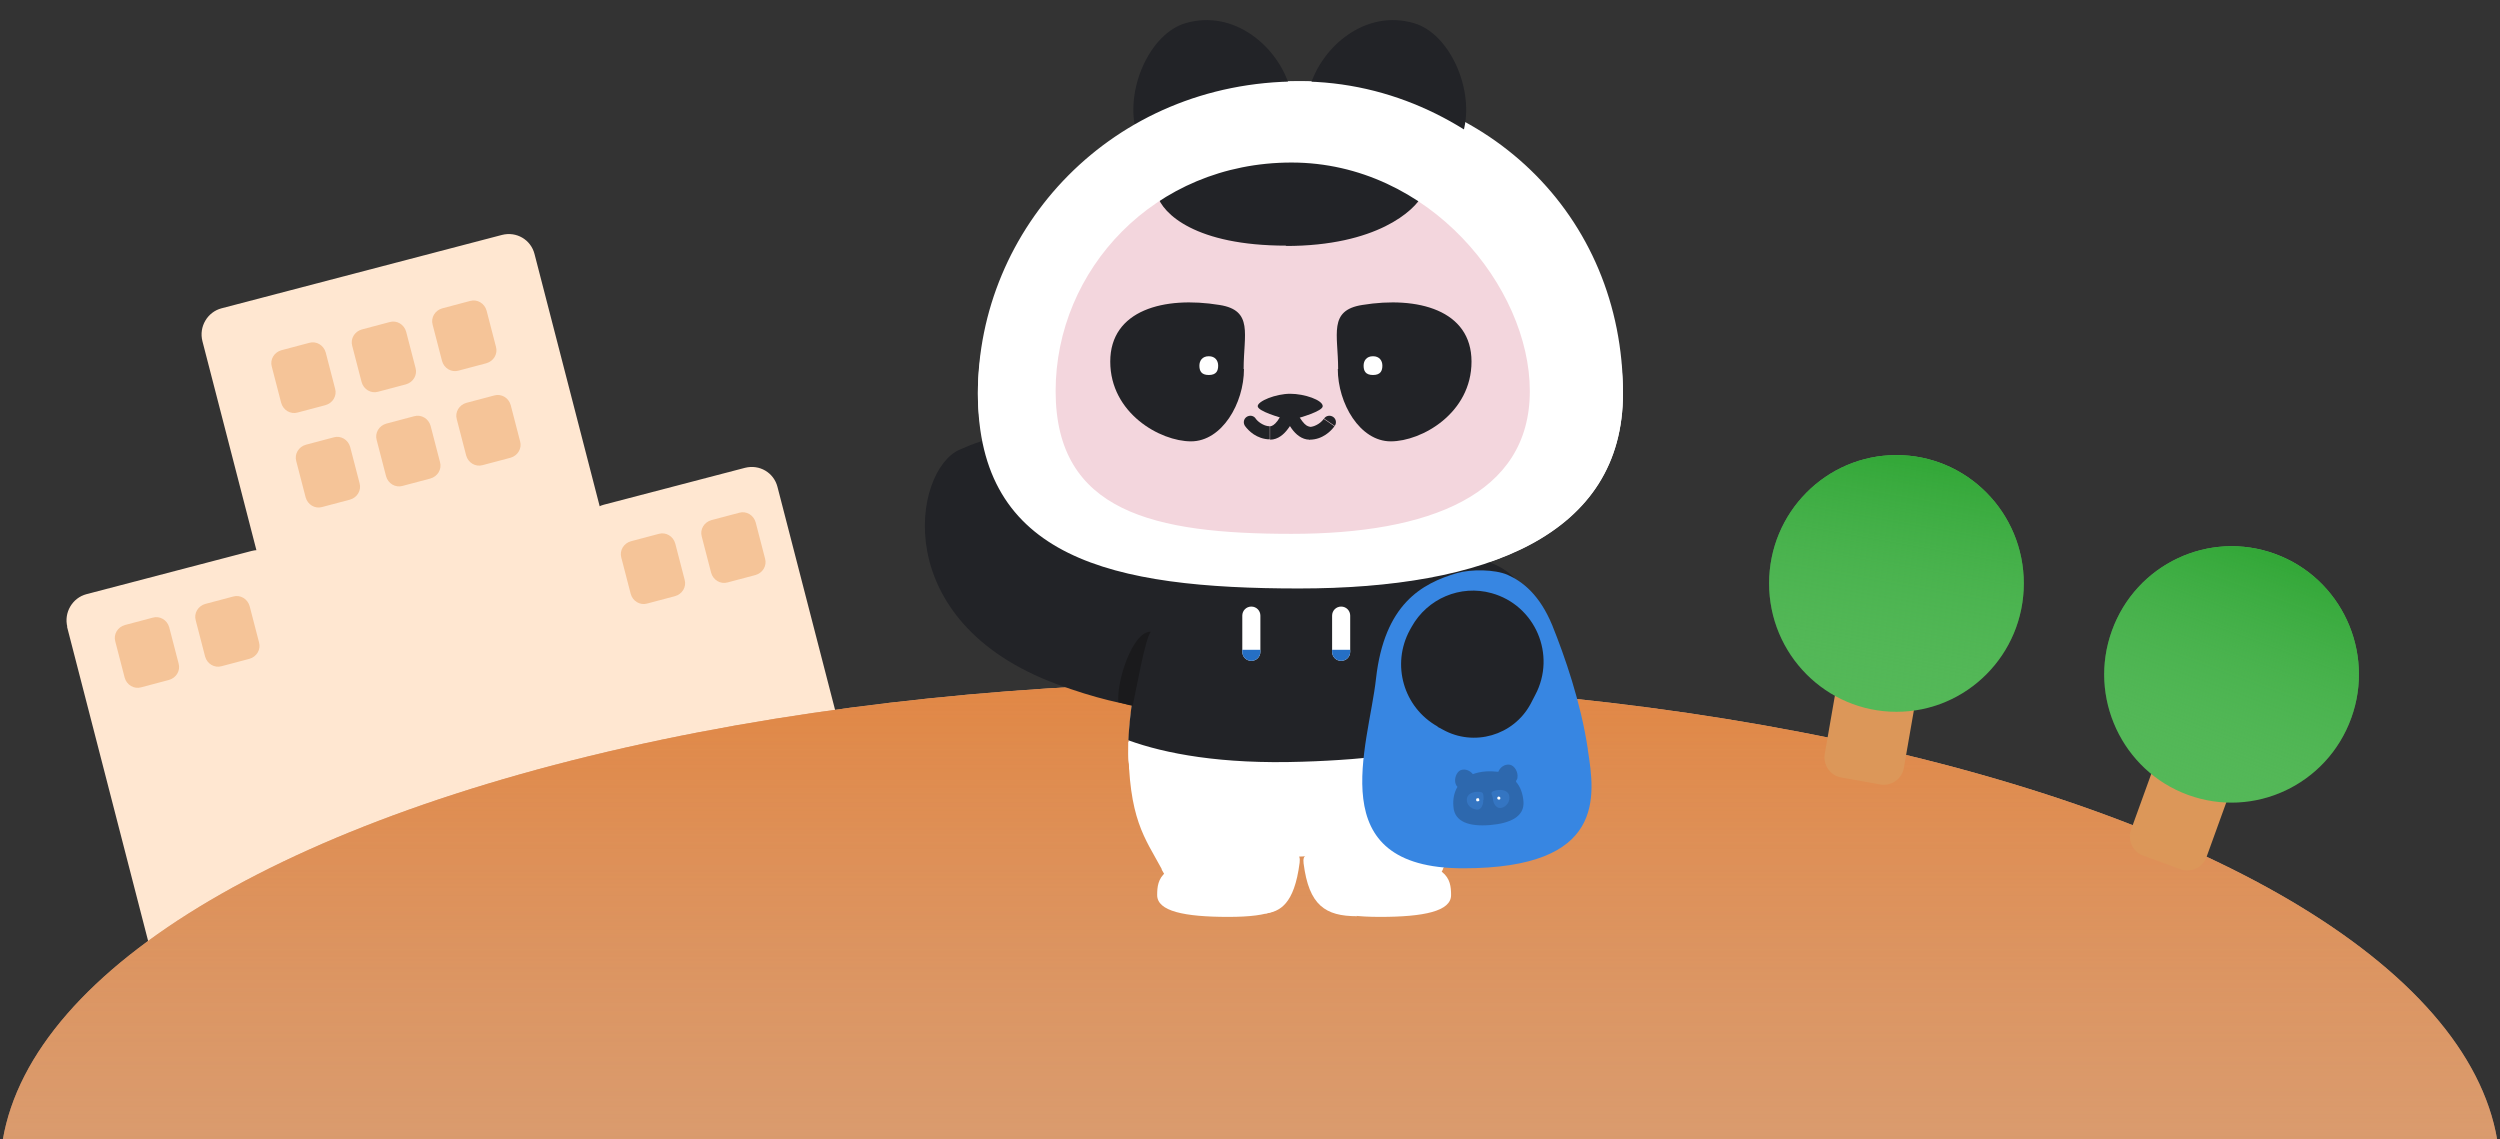 <?xml version="1.0" encoding="UTF-8"?>
<svg id="_레이어_1" xmlns="http://www.w3.org/2000/svg" version="1.1" xmlns:xlink="http://www.w3.org/1999/xlink" viewBox="0 0 746 340">
  <rect x="0" y="0" width="746" height="340" fill="#333333" stroke="none"/>
  <!-- Generator: Adobe Illustrator 29.1.0, SVG Export Plug-In . SVG Version: 2.1.0 Build 142)  -->
  <defs>
    <style>
      .st0 {
        fill: #256fc5;
      }

      .st0, .st1, .st2, .st3 {
        fill-rule: evenodd;
      }

      .st4 {
        fill: url(#_무제_그라디언트);
      }

      .st1, .st5 {
        fill: #222327;
      }

      .st6 {
        fill: #3475c2;
      }

      .st7 {
        fill: #3786e2;
      }

      .st8 {
        fill: #f5c498;
      }

      .st9 {
        fill: #54b858;
      }

      .st10, .st2 {
        fill: #fff;
      }

      .st11 {
        fill: #dc9759;
      }

      .st12 {
        fill: none;
      }

      .st3 {
        fill: #2d68ae;
      }

      .st13 {
        fill: url(#_무제_그라디언트_2);
      }

      .st14 {
        fill: #f3d6dd;
      }

      .st15 {
        fill: #1a1a1c;
      }

      .st16 {
        fill: #d7a37e;
      }

      .st17 {
        fill: #ffe7d1;
      }

      .st18 {
        clip-path: url(#clippath);
      }

      .st19 {
        fill: url(#_무제_그라디언트_3);
      }
    </style>
    <clipPath id="clippath">
      <rect class="st12" width="746" height="340"/>
    </clipPath>
    <linearGradient id="_무제_그라디언트" data-name="무제 그라디언트" x1="373" y1="-519.5" x2="373" y2="-812.3" gradientTransform="translate(0 -316) scale(1 -1)" gradientUnits="userSpaceOnUse">
      <stop offset="0" stop-color="#e18745"/>
      <stop offset="1" stop-color="#d7a37e" stop-opacity="0"/>
    </linearGradient>
    <linearGradient id="_무제_그라디언트_2" data-name="무제 그라디언트 2" x1="204.5" y1="-234.5" x2="204.5" y2="-311" gradientTransform="translate(412.4 -130.3) rotate(10.1) scale(1 -1)" gradientUnits="userSpaceOnUse">
      <stop offset="0" stop-color="#32a737"/>
      <stop offset="1" stop-color="#54b858" stop-opacity="0"/>
    </linearGradient>
    <linearGradient id="_무제_그라디언트_3" data-name="무제 그라디언트 3" x1="351.1" y1="-125.9" x2="351.1" y2="-202.4" gradientTransform="translate(392 -73.8) rotate(20.1) scale(1 -1) skewX(-.2)" gradientUnits="userSpaceOnUse">
      <stop offset="0" stop-color="#32a737"/>
      <stop offset="1" stop-color="#54b858" stop-opacity="0"/>
    </linearGradient>
  </defs>
  <g class="st18">
    <g>
      <path class="st17" d="M66.1,92l83.7-21.9c4.3-1.1,8.6,1.4,9.7,5.7l43.4,168c1.1,4.3-1.5,8.7-5.7,9.8l-83.7,21.9c-4.3,1.1-8.6-1.4-9.7-5.7L60.4,101.8c-1.1-4.3,1.5-8.7,5.7-9.8Z"/>
      <path class="st17" d="M174.5,160.4c-1.1-4.3,1.5-8.7,5.7-9.8l42.1-11c4.3-1.1,8.6,1.4,9.7,5.7l24,92.9-57.6,15.1-24-92.9h.1Z"/>
      <path class="st17" d="M20.1,187.1c-1.1-4.3,1.5-8.7,5.7-9.8l49.3-12.9c4.3-1.1,8.6,1.4,9.7,5.7l27.3,105.8-64.8,16.9-27.3-105.8h.1Z"/>
      <path class="st8" d="M84,104.5l8.3-2.2c2.1-.6,4.3.7,4.9,2.9l2.8,10.8c.6,2.1-.7,4.3-2.9,4.9l-8.3,2.2c-2.1.6-4.3-.7-4.9-2.9l-2.8-10.8c-.6-2.1.7-4.3,2.9-4.9Z"/>
      <path class="st8" d="M108,98.3l8.3-2.2c2.1-.6,4.3.7,4.9,2.9l2.8,10.8c.6,2.1-.7,4.3-2.9,4.9l-8.3,2.2c-2.1.6-4.3-.7-4.9-2.9l-2.8-10.8c-.6-2.1.7-4.3,2.9-4.9Z"/>
      <path class="st8" d="M132,92l8.3-2.2c2.1-.6,4.3.7,4.9,2.9l2.8,10.8c.6,2.1-.7,4.3-2.9,4.9l-8.3,2.2c-2.1.6-4.3-.7-4.9-2.9l-2.8-10.8c-.6-2.1.7-4.3,2.9-4.9Z"/>
      <path class="st8" d="M91.3,132.7l8.3-2.2c2.1-.6,4.3.7,4.9,2.9l2.8,10.8c.6,2.1-.7,4.3-2.9,4.9l-8.3,2.2c-2.1.6-4.3-.7-4.9-2.9l-2.8-10.8c-.6-2.1.7-4.3,2.9-4.9Z"/>
      <path class="st8" d="M115.3,126.4l8.3-2.2c2.1-.6,4.3.7,4.9,2.9l2.8,10.8c.6,2.1-.7,4.3-2.9,4.9l-8.3,2.2c-2.1.6-4.3-.7-4.9-2.9l-2.8-10.8c-.6-2.1.7-4.3,2.9-4.9Z"/>
      <path class="st8" d="M37.3,186.5l8.3-2.2c2.1-.6,4.3.7,4.9,2.9l2.8,10.8c.6,2.1-.7,4.3-2.9,4.9l-8.3,2.2c-2.1.6-4.3-.7-4.9-2.9l-2.8-10.8c-.6-2.1.7-4.3,2.9-4.9Z"/>
      <path class="st8" d="M61.3,180.2l8.3-2.2c2.1-.6,4.3.7,4.9,2.9l2.8,10.8c.6,2.1-.7,4.3-2.9,4.9l-8.3,2.2c-2.1.6-4.3-.7-4.9-2.9l-2.8-10.8c-.6-2.1.7-4.3,2.9-4.9Z"/>
      <path class="st8" d="M188.3,161.5l8.3-2.2c2.1-.6,4.3.7,4.9,2.9l2.8,10.8c.6,2.1-.7,4.3-2.9,4.9l-8.3,2.2c-2.1.6-4.3-.7-4.9-2.9l-2.8-10.8c-.6-2.1.7-4.3,2.9-4.9Z"/>
      <path class="st8" d="M212.3,155.2l8.3-2.2c2.1-.6,4.3.7,4.9,2.9l2.8,10.8c.6,2.1-.7,4.3-2.9,4.9l-8.3,2.2c-2.1.6-4.3-.7-4.9-2.9l-2.8-10.8c-.6-2.1.7-4.3,2.9-4.9Z"/>
      <path class="st8" d="M139.2,120.2l8.3-2.2c2.1-.6,4.3.7,4.9,2.9l2.8,10.8c.6,2.1-.7,4.3-2.9,4.9l-8.3,2.2c-2.1.6-4.3-.7-4.9-2.9l-2.8-10.8c-.6-2.1.7-4.3,2.9-4.9Z"/>
      <ellipse class="st16" cx="373" cy="349.9" rx="373" ry="146.4"/>
      <ellipse class="st4" cx="373" cy="349.9" rx="373" ry="146.4"/>
      <path class="st5" d="M316.9,150.3c3,16.8,22.7,18.9,32.6,18.3l23,32.9c-.4,3.6-12.5,19.1-57,2.7-50.8-18.7-43-63.9-29.2-70,18.2-8.1,26.8-4.8,30.5,16.2h.1Z"/>
      <path class="st10" d="M484.3,117.3c0,42.4-40.9,58.2-96.7,58.2s-95.8-15.8-95.8-58.2,40-93.1,95.8-93.1,96.7,40.1,96.7,93.1Z"/>
      <path class="st10" d="M336.7,224.8c0-18.1,6.5-45.4,12.3-56.8h80.8c5.6,10.1,11.1,35.6,10.7,56.8-.5,26.5-27.6,28.4-52.7,29.3-25.1,1-51.1-6.7-51.1-29.3h0Z"/>
      <path class="st10" d="M346.7,259.4c-5.1-9.5-10-14.9-10-38l34.2,10c5.4,0,16.5,1.9,17.6,10.4,1.5,10.7-3.4,23.9-5.8,25.5-1.9,1.3-8.3,1-11.3.7l-11.5-2.2c-4.2,1.9-8.7,2.2-13.3-6.4h0Z"/>
      <path class="st10" d="M430.5,259.4c5.1-9.5,10-14.9,10-38l-34.2,10c-5.4,0-16.5,1.9-17.6,10.4-1.5,10.7,3.4,23.9,5.8,25.5,1.9,1.3,8.3,1,11.3.7l11.5-2.2c4.2,1.9,8.7,2.2,13.3-6.4h0Z"/>
      <path class="st5" d="M349.3,172.4l-3.2-.5-4.9,17.4,1.2-.5,7-16.4h-.1Z"/>
      <path class="st10" d="M383.8,266.5c0,4.8-4.2,7.1-17.3,7.1s-21.2-1.7-21.2-6.5.9-10.2,18.7-10.2,19.8,4.8,19.8,9.6Z"/>
      <path class="st10" d="M394.5,266.5c0,4.8,4.2,7.1,17.3,7.1s21.2-1.7,21.2-6.5-.9-10.2-18.7-10.2-19.8,4.8-19.8,9.6Z"/>
      <path class="st5" d="M431.1,168.1h0c9.9-3.9,21.1.9,24.9,10.8l3.9,10.1c3.9,9.9-1,21.1-10.9,25.1h0c-9.9,3.9-21.1-.9-24.9-10.8l-3.9-10.1c-3.9-9.9,1-21.1,10.9-25.1Z"/>
      <path class="st5" d="M384.9,26.1c3.6,12.4-5.9,26-16.7,29.1-10.8,3.2-25.5-3.4-29.1-15.7-3.6-12.4,3.9-29.5,14.7-32.6,14.4-4.2,27.5,6.9,31.1,19.2Z"/>
      <path class="st5" d="M390.8,26.1c-3.6,12.4,5.9,26,16.7,29.1,10.8,3.2,25.5-3.4,29.1-15.7,3.6-12.4-3.9-29.5-14.7-32.6-14.4-4.2-27.5,6.9-31.1,19.2Z"/>
      <path class="st14" d="M459,116.9c0,32.2-31.1,44.1-73.6,44.1s-72.8-12-72.8-44.1,30.4-70.6,72.8-70.6,73.6,30.3,73.6,70.6Z"/>
      <path class="st5" d="M383.8,73.3c-27,0-36.9-9.5-38.5-15.1l12.8-14,27.8-4.8,38.5,18.9c-2.3,4.5-13.6,15.1-40.7,15.1h.1Z"/>
      <path class="st5" d="M371.2,110.1c0,10.3-6.6,21.6-15.8,21.6s-24.1-8.4-24.1-23.8,16.1-19.6,32.6-16.9c10.2,1.6,7.2,8.8,7.2,19.1h0Z"/>
      <path class="st10" d="M363.5,109.1c0,1.5-.5,2.8-2.8,2.8s-2.8-1.3-2.8-2.8.9-2.8,2.8-2.8,2.8,1.3,2.8,2.8Z"/>
      <path class="st5" d="M399.2,110.1c0,10.3,6.6,21.6,15.8,21.6s24.1-8.4,24.1-23.8-16.1-19.6-32.6-16.9c-10.2,1.6-7.2,8.8-7.2,19.1h0Z"/>
      <path class="st10" d="M406.9,109.1c0,1.5.5,2.8,2.8,2.8s2.8-1.3,2.8-2.8-.9-2.8-2.8-2.8-2.8,1.3-2.8,2.8Z"/>
      <path class="st5" d="M374.7,124.9c-.6-.9-1.8-1.1-2.7-.5-.9.6-1.1,1.8-.5,2.7l3.2-2.2ZM384.9,122.8l1.8-.6c-.3-.8-1-1.3-1.8-1.3s-1.6.5-1.8,1.3l1.8.6ZM398.3,127.1c.6-.9.4-2.1-.5-2.7s-2.1-.4-2.7.5l3.2,2.2ZM371.5,127.1c.5.7,1.4,1.7,2.6,2.5s2.9,1.5,4.8,1.5v-3.9c-1,0-1.9-.4-2.7-.9-.8-.5-1.4-1.2-1.6-1.5l-3.2,2.2h.1ZM379,131.2c2.4,0,4.2-1.7,5.3-3.2,1.2-1.5,2-3.4,2.4-4.6l-3.7-1.3c-.3.9-1,2.4-1.8,3.5-.9,1.2-1.7,1.6-2.2,1.6v3.9h0ZM383.1,123.4c.4,1.2,1.2,3,2.4,4.6,1.1,1.5,2.9,3.2,5.3,3.2v-3.9c-.5,0-1.3-.4-2.2-1.6-.9-1.1-1.5-2.6-1.8-3.5l-3.7,1.3h0ZM390.8,131.2c2,0,3.6-.7,4.8-1.5,1.2-.8,2.1-1.8,2.6-2.5l-3.2-2.2c-.2.3-.8,1-1.6,1.5-.8.5-1.7.9-2.7.9v3.9h.1Z"/>
      <path class="st5" d="M394.7,121.2c0,1.5-6.6,3.4-8.9,4h-1.6c-2.3-.6-8.9-2.5-8.9-4s5.4-3.7,9.7-3.7,9.7,1.9,9.7,3.7h0Z"/>
      <path class="st2" d="M431.3,172.4c-12.9,2.8-27.7,4.1-43.7,4.1s-28.1-1.1-40.1-3.4c-5.3,12.8-10.7,36.8-10.7,53.2s26.1,30.3,51.1,29.3c25.1-1,52.2-2.9,52.7-29.3.4-19.4-4.2-42.4-9.3-53.9Z"/>
      <path class="st1" d="M336.7,220.9c11,4,27.8,7.2,51.8,6.4,20.7-.6,38.3-3.2,51.9-6.2-.3-18.4-4.6-39.1-9.3-49.8-12.9,2.8-27.7,4.1-43.7,4.1s-28.1-1.1-40.1-3.4c-4.9,11.7-9.8,32.8-10.6,48.9h0Z"/>
      <path class="st7" d="M410.6,202.5c2.5-22.2,13.6-28.4,24.2-31.5,4.3-1.2,11.2-1.1,15,.5,4.5,2,9.6,5.9,13.4,15.1,3.7,9.2,8.5,22.9,10.6,36.9v.2c2.2,14,5.4,35.4-37.2,35.4s-28.2-36.4-26-56.6Z"/>
      <path class="st5" d="M429,216.8c-10.2-5.7-13.9-18.5-8.3-28.8l.5-.9c4.7-8.5,14.6-12.7,23.9-10.1,13,3.6,19.4,18.4,13,30.4l-1.4,2.7c-5.1,9.4-16.9,12.8-26.2,7.6l-1.5-.8h0Z"/>
      <path class="st15" d="M343.4,188.5c-1.7,2.2-4.1,16-5.4,22.1-.5,0-3.7-.9-4.3-1.1-.5-6.5,4.3-21,9.6-21h0Z"/>
      <path class="st10" d="M373.4,181h0c1.5,0,2.7,1.2,2.7,2.7v10.8c0,1.5-1.2,2.7-2.7,2.7h0c-1.5,0-2.7-1.2-2.7-2.7v-10.8c0-1.5,1.2-2.7,2.7-2.7Z"/>
      <path class="st0" d="M370.7,193.9v.6c0,1.5,1.2,2.7,2.7,2.7s2.7-1.2,2.7-2.7v-.6h-5.4Z"/>
      <path class="st10" d="M400.2,181h0c1.5,0,2.7,1.2,2.7,2.7v10.8c0,1.5-1.2,2.7-2.7,2.7h0c-1.5,0-2.7-1.2-2.7-2.7v-10.8c0-1.5,1.2-2.7,2.7-2.7Z"/>
      <path class="st0" d="M397.5,193.9v.6c0,1.5,1.2,2.7,2.7,2.7s2.7-1.2,2.7-2.7v-.6h-5.4Z"/>
      <path class="st10" d="M387.8,257.5c-1.6,12.4-5.9,14.5-10.2,15.1l1.6-10.2c2.1-2.9,9.4-11.3,8.6-4.8h0Z"/>
      <path class="st10" d="M389,257.7c1.6,12.4,6.4,15.7,16,15.7l-7.4-10.8c-2.1-2.9-9.4-11.3-8.6-4.8h0Z"/>
      <path class="st3" d="M452.4,233.3c1.3,1.5,2,3.5,2.2,5.8.4,4.6-4,6.6-10,7.1-6.1.5-10.6-.9-10.9-5.5-.2-2.2.2-4.2,1.2-5.9-.2-.2-.4-.5-.5-.8-.6-1.5.2-3.7,1.5-4.2,1.4-.5,2.8.2,3.6,1.2,1.1-.4,2.4-.7,3.8-.8s2.7,0,3.8.1c.5-1.3,1.9-2.4,3.5-2.1,1.4.3,2.5,2.3,2.2,3.9,0,.3-.2.6-.4.9v.3h0Z"/>
      <path class="st6" d="M442.6,238.7c.1,1.3-.6,2.9-1.7,2.9s-3.1-.8-3.2-2.8c-.1-1.9,1.8-2.7,3.9-2.5,1.3.1,1,1.1,1.1,2.4h0Z"/>
      <path class="st10" d="M440.5,238.7c0,.3.1.5.5.4.4,0,.5-.2.4-.5,0-.3-.2-.5-.5-.4-.3,0-.5.2-.4.5Z"/>
      <path class="st6" d="M445.5,238.5c.1,1.3,1,2.7,2.2,2.6,1.1,0,2.9-1.3,2.7-3.3-.1-1.9-2.2-2.4-4.2-1.9s-.8,1.2-.7,2.5h0Z"/>
      <path class="st10" d="M447.7,238.1c0,.3,0,.5-.4.5s-.5-.2-.5-.4c0-.3.1-.5.4-.5s.5.2.5.4Z"/>
      <path class="st11" d="M556.9,188.5l11.8,2.1c3.3.6,5.4,3.7,4.9,7l-5.5,31.6c-.6,3.3-3.7,5.4-6.9,4.9l-11.8-2.1c-3.3-.6-5.4-3.7-4.9-7l5.5-31.6c.6-3.3,3.7-5.4,6.9-4.9Z"/>
      <ellipse class="st9" cx="565.9" cy="174.1" rx="38" ry="38.3"/>
      <ellipse class="st13" cx="565.9" cy="174.1" rx="38" ry="38.3"/>
      <path class="st11" d="M654.5,213.9l11.2,4.1c3.1,1.1,4.7,4.6,3.6,7.7l-10.9,30.1c-1.1,3.1-4.6,4.7-7.7,3.6l-11.2-4.1c-3.1-1.1-4.7-4.6-3.6-7.7l10.9-30.1c1.1-3.1,4.6-4.7,7.7-3.6h0Z"/>
      <path class="st9" d="M678.9,165.3c19.7,7.2,29.9,29.2,22.7,49-7.2,19.9-29,30.1-48.7,22.9-19.7-7.2-29.9-29.2-22.7-49,7.2-19.9,29-30.1,48.7-22.9Z"/>
      <path class="st19" d="M678.9,165.3c19.7,7.2,29.9,29.2,22.7,49-7.2,19.9-29,30.1-48.7,22.9-19.7-7.2-29.9-29.2-22.7-49,7.2-19.9,29-30.1,48.7-22.9Z"/>
      <path class="st2" d="M387.6,175.6c55.8,0,96.7-15.8,96.7-58.2s-40.9-93.1-96.7-93.1-95.8,43.8-95.8,93.1,40,58.2,95.8,58.2h0ZM385.4,159.3c41,0,71.1-11.6,71.1-42.6s-30.1-68.2-71.1-68.2-70.4,32.1-70.4,68.2,29.4,42.6,70.4,42.6Z"/>
    </g>
  </g>
</svg>